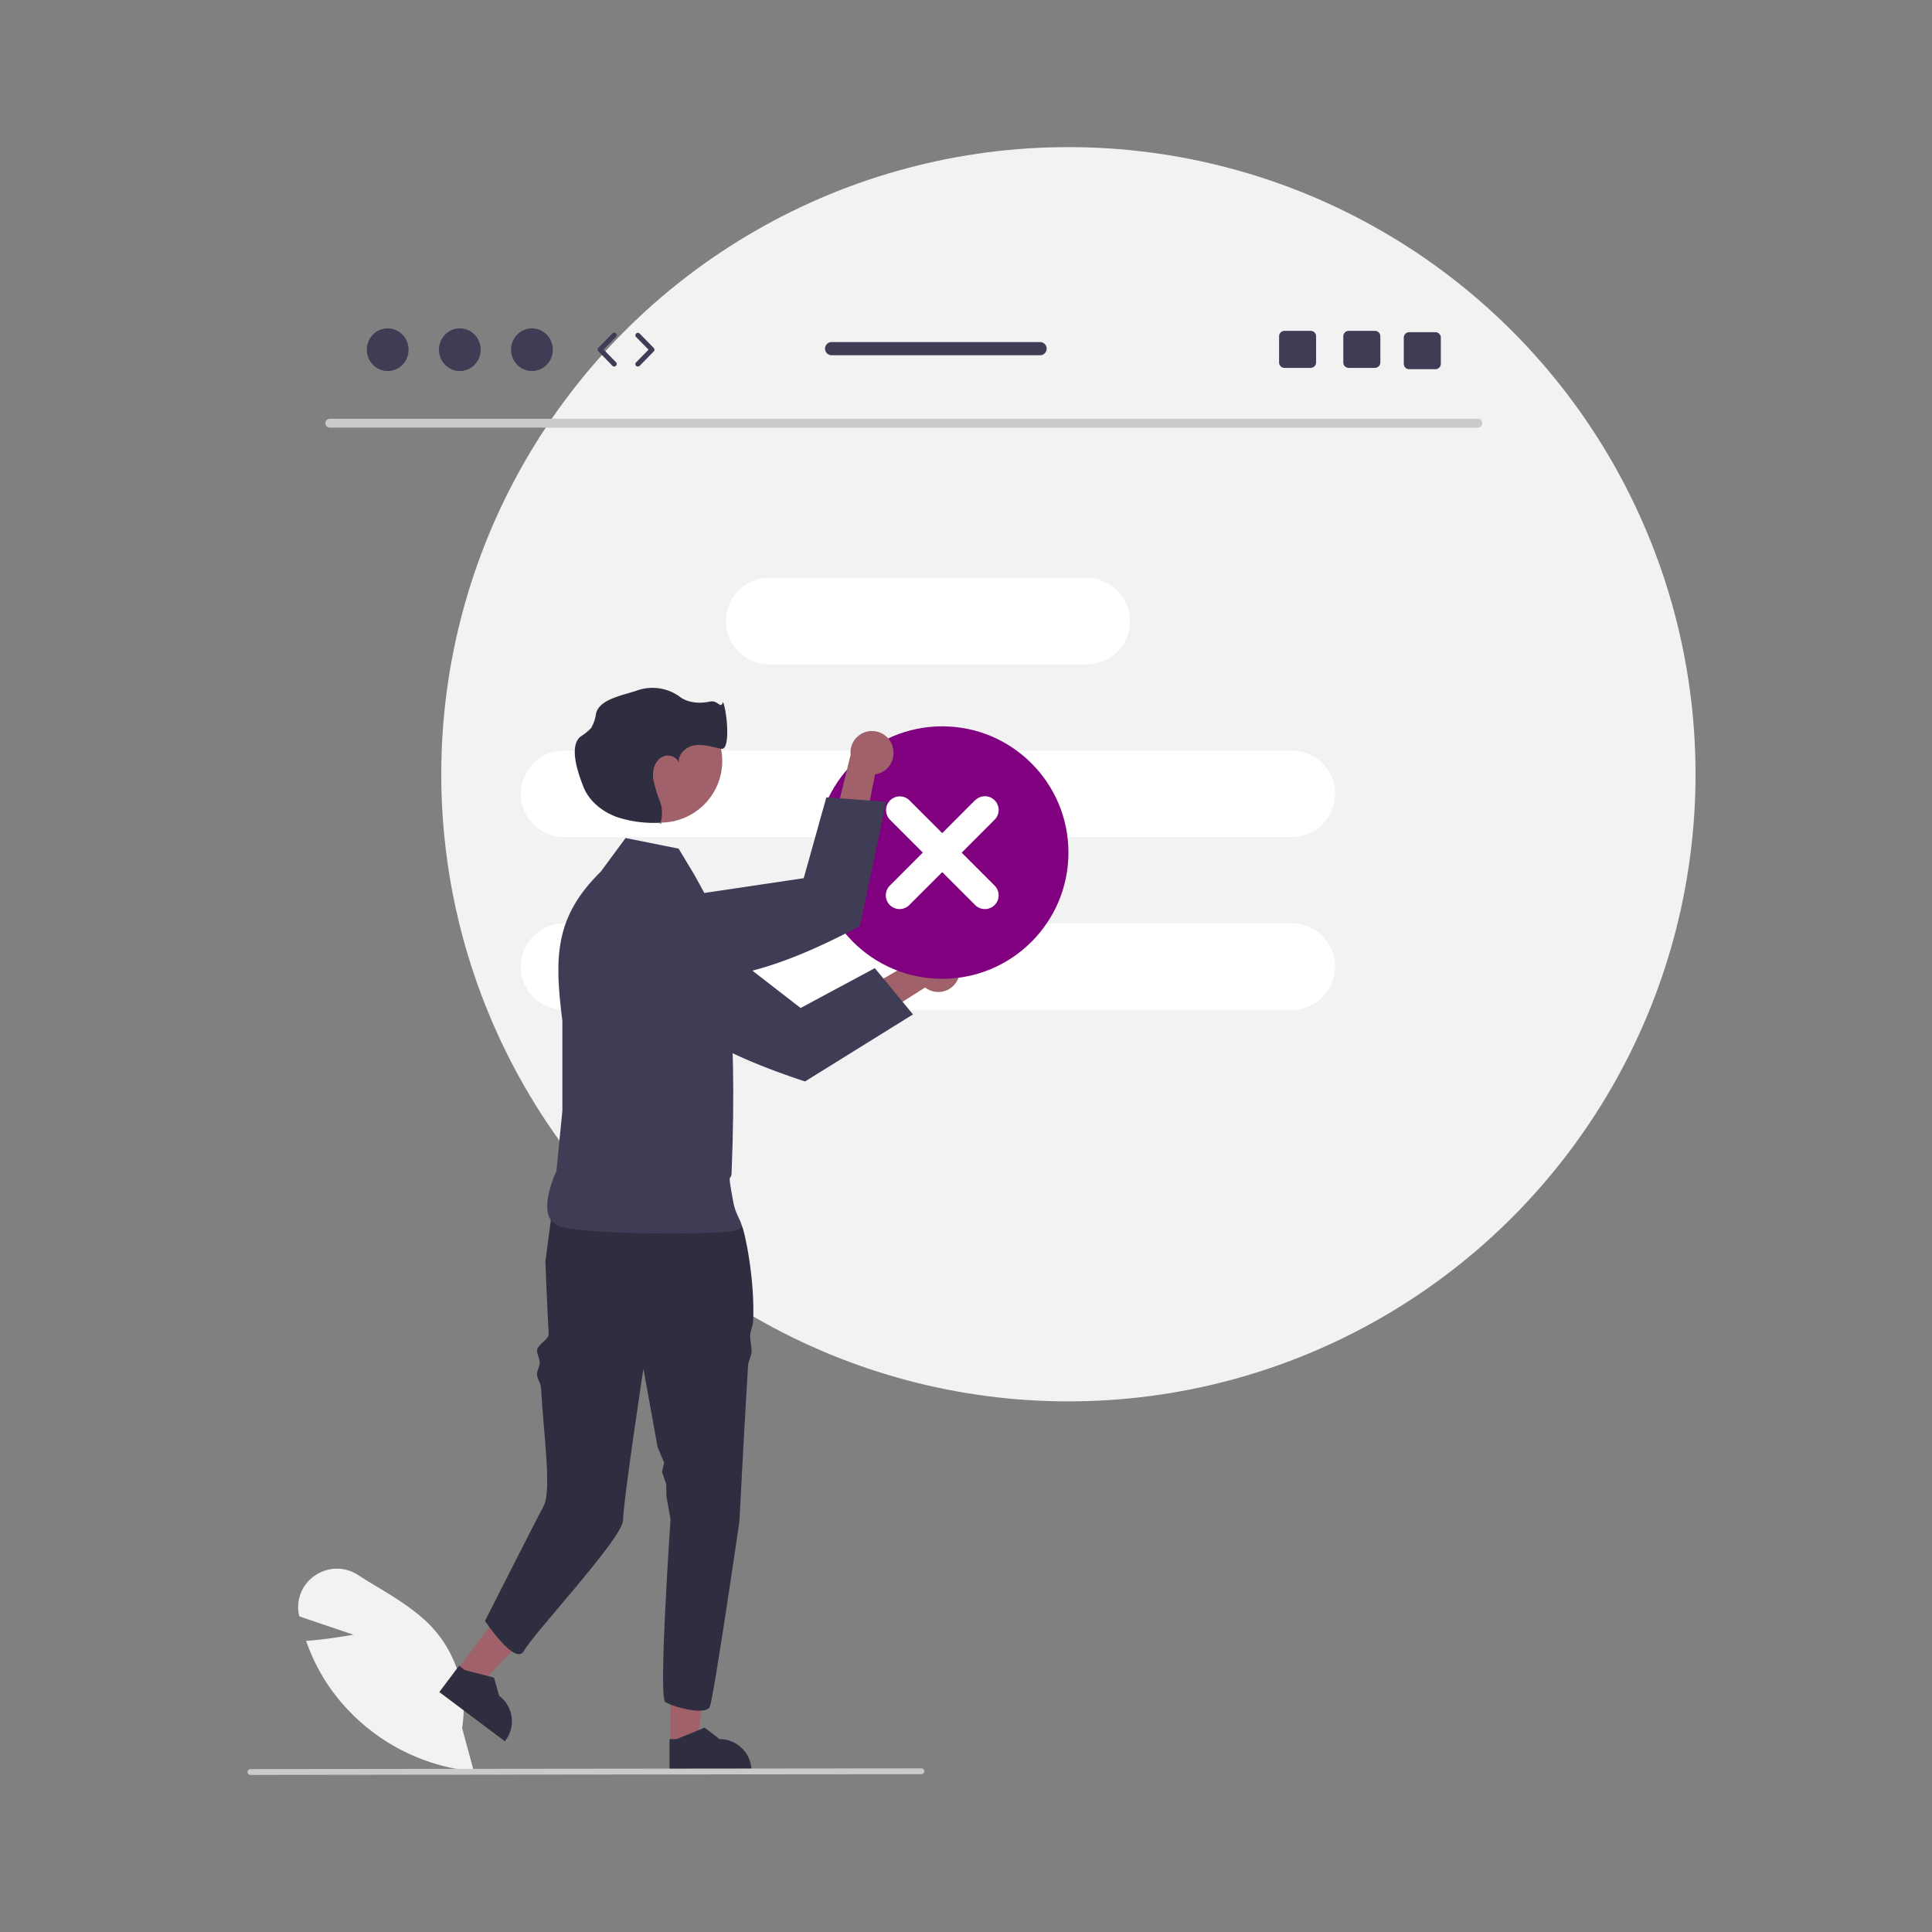 <svg id="Layer_1" data-name="Layer 1" xmlns="http://www.w3.org/2000/svg" viewBox="0 0 506 506"><rect x="0" y="0" width="506" height="506" fill="#808080" stroke="none"/><defs><style>.cls-1{fill:#f2f2f2;}.cls-2{fill:#cacaca;}.cls-3{fill:#fff;}.cls-4{fill:#a0616a;}.cls-5{fill:#2f2e41;}.cls-6{fill:#3f3d56;}.cls-7{fill:purple;}</style></defs><title>IT SERVICES-04</title><circle class="cls-1" cx="279.82" cy="202.78" r="164.25"/><path class="cls-2" d="M387.16,112H86.28a1.17,1.17,0,0,1,0-2.33H387.16a1.17,1.17,0,0,1,0,2.33Z"/><path class="cls-3" d="M201.44,151.35h83.18a11.31,11.31,0,0,1,11.31,11.31h0A11.31,11.31,0,0,1,284.62,174H201.44a11.31,11.31,0,0,1-11.31-11.31h0A11.31,11.31,0,0,1,201.44,151.35Z"/><path class="cls-3" d="M147.71,196.6H338.35a11.31,11.31,0,0,1,11.31,11.31h0a11.31,11.31,0,0,1-11.3,11.32H147.71a11.31,11.31,0,0,1-11.31-11.31h0A11.31,11.31,0,0,1,147.71,196.6Z"/><path class="cls-3" d="M147.71,241.85H338.35a11.31,11.31,0,0,1,11.31,11.31h0a11.31,11.31,0,0,1-11.31,11.31H147.71a11.31,11.31,0,0,1-11.31-11.31h0A11.31,11.31,0,0,1,147.71,241.85Z"/><path class="cls-1" d="M124.09,463.87h-.45A52.09,52.09,0,0,1,86,441.44a50.51,50.51,0,0,1-5.7-11.32l-.14-.38h.41c4.81-.39,9.76-1.21,12-1.6l-14.17-4.8-.09-.42a9.88,9.88,0,0,1,4.16-10.26,10.05,10.05,0,0,1,11.25-.19c1.54,1,3.16,2,4.72,2.91,5.36,3.24,10.91,6.6,15.06,11.19a31.45,31.45,0,0,1,7.52,26Z"/><polygon class="cls-4" points="175.6 456.82 182.58 456.82 185.91 429.88 175.6 429.88 175.6 456.82"/><path class="cls-5" d="M175.35,464.11h21.48v-.27a8.36,8.36,0,0,0-8.36-8.36h0l-3.92-3-7.32,3h-1.88Z"/><polygon class="cls-4" points="119.63 437.48 125.21 441.67 144.04 422.11 135.79 415.93 119.63 437.48"/><path class="cls-5" d="M115.06,443.16l17.18,12.89.16-.22a8.36,8.36,0,0,0-1.67-11.7h0l-1.35-4.74-7.65-2-1.5-1.13Z"/><path class="cls-5" d="M142.84,330.4s.39,10.51.87,19c.08,1.38-3.16,2.89-3.07,4.39.05,1,.66,2,.72,3s-.78,2.07-.72,3.21,1,2.38,1.07,3.52c.63,12.22,2.88,26.86.62,31-1.11,2-15.31,30-15.31,30s7.91,11.87,10.17,7.91c3-5.22,26-29.67,26-34.34s5.32-39.61,5.32-39.61L172.23,379l1.7,4.1-.54,2.41,1.1,3.24.06,3.21,1.07,6s-3.22,46.48-1.4,47.78,10.63,3.63,11.67,1.3,7.76-48.51,7.76-48.51,1.09-21.16,2.26-40.83c.07-1.15.88-2.52.94-3.65.07-1.3-.44-3-.37-4.27.07-1.45.72-2.47.78-3.86.48-10.75-2.22-23.83-3.08-25.12-2.59-3.89-4.92-7-4.92-7s-34.95-11.48-44.26.2Z"/><path class="cls-6" d="M177.69,222.25l-13.85-2.77-6.46,8.77h0c-12.07,11.86-12.25,22.33-10.09,39.1V290.9l-1.56,15.79s-5.52,11.54.17,14.22,43.07,2.46,46.63,1.39.48-2.39-.46-7.39c-1.76-9.39-.58-4.86-.46-7.85,1.74-42.88-2.31-60.48-2.72-65.11l-7-12.78-4.16-6.92Z"/><path class="cls-4" d="M250.7,256.82a5.6,5.6,0,0,1-7.57,2.34h0a4.92,4.92,0,0,1-.83-.54l-29.91,19,.08-10.34,29.06-16.87a5.63,5.63,0,0,1,9.17,6.41Z"/><path class="cls-6" d="M166.75,234.22l-3.4-.36a9,9,0,0,0-8.14,3.55,8.67,8.67,0,0,0-1.53,3.23h0a9,9,0,0,0,3.4,9.36l11.76,8.68c8.25,11.15,23.77,18.55,42,24.56l28.28-17.56-10-12.12L209.69,264l-28.84-22.33h0l-11-7.07Z"/><circle class="cls-4" cx="173.01" cy="199.29" r="16.15"/><path class="cls-5" d="M173.38,215.45H173a3.25,3.25,0,0,1-.18.43Z"/><path class="cls-5" d="M177.82,199.74a2.47,2.47,0,0,0,.11.47A2.47,2.47,0,0,0,177.82,199.74Z"/><path class="cls-5" d="M189.37,183.83c-.66,2.06-1.26-.55-3.45-.08-2.63.56-5.69.37-7.84-1.24a12.16,12.16,0,0,0-11.14-1.7c-3.69,1.3-9.86,2.22-10.82,6a10.69,10.69,0,0,1-1.28,3.84,13.82,13.82,0,0,1-2.76,2.24c-3.15,2.48-.74,9.53.75,13.25s4.92,6.44,8.68,7.83A30.67,30.67,0,0,0,173,215.46a8.73,8.73,0,0,0-.17-5.6,35.69,35.69,0,0,1-1.75-5.9c-.25-2.05.3-4.36,2-5.51a3.21,3.21,0,0,1,4.74,1.29c-.35-2.12,1.8-4.17,4-4.53,2.38-.39,4.75.47,7.13.9s1.52-9.56.41-12.28Z"/><circle class="cls-7" cx="246.77" cy="223.29" r="33.06"/><path class="cls-3" d="M255.45,209.51l-8.68,8.69-8.69-8.69A3.6,3.6,0,0,0,233,214.6l8.69,8.69L233,232a3.6,3.6,0,0,0,5.09,5.09l8.69-8.68,8.68,8.68a3.6,3.6,0,0,0,5.09-5.09l-8.68-8.68,8.68-8.69a3.6,3.6,0,0,0-5.09-5.09Z"/><path class="cls-4" d="M233.74,195.5a5.6,5.6,0,0,1-3.55,7.08h0a6.9,6.9,0,0,1-1,.23l-7,34.73-7.41-7.22,8-32.64a5.63,5.63,0,0,1,11-2.18Z"/><path class="cls-6" d="M159.32,240.43l-2.62,2.21a9,9,0,0,0-3.07,8.33,8.71,8.71,0,0,0,1.27,3.34h0a9,9,0,0,0,9.11,4l14.4-2.49c13.77,1.77,29.85-4.3,46.79-13.27L232.1,210l-15.67-1.17L210.5,230l-36.07,5.36h0l-12.71,3Z"/><path class="cls-2" d="M241.32,464.67l-175.73.19a.76.76,0,0,1-.76-.76h0a.77.77,0,0,1,.76-.77l175.73-.19a.76.76,0,0,1,.77.75v0A.79.79,0,0,1,241.32,464.67Z"/><ellipse class="cls-6" cx="101.54" cy="91.59" rx="5.47" ry="5.59"/><ellipse class="cls-6" cx="120.43" cy="91.59" rx="5.47" ry="5.59"/><ellipse class="cls-6" cx="139.32" cy="91.59" rx="5.47" ry="5.59"/><path class="cls-6" d="M160.86,96a.66.66,0,0,1-.46-.19L156.71,92a.67.67,0,0,1,0-.91l3.69-3.77a.65.65,0,1,1,.93.91l-3.25,3.31,3.25,3.32a.66.66,0,0,1,0,.92A.69.69,0,0,1,160.86,96Z"/><path class="cls-6" d="M167.06,96a.64.64,0,0,1-.66-.62.66.66,0,0,1,.2-.48l3.25-3.32-3.25-3.31a.65.65,0,0,1,.93-.91l3.69,3.77a.67.67,0,0,1,0,.91l-3.69,3.77A.68.68,0,0,1,167.06,96Z"/><path class="cls-6" d="M360.09,86.65h-6.86a1.42,1.42,0,0,0-1.41,1.42v6.87a1.41,1.41,0,0,0,1.41,1.41h6.86a1.43,1.43,0,0,0,1.43-1.41h0V88.07A1.43,1.43,0,0,0,360.09,86.65Z"/><path class="cls-6" d="M343.28,86.65h-6.86A1.43,1.43,0,0,0,335,88.07h0v6.87a1.41,1.41,0,0,0,1.41,1.41h6.86a1.42,1.42,0,0,0,1.42-1.41V88.07A1.43,1.43,0,0,0,343.28,86.65Z"/><path class="cls-6" d="M375.94,87h-6.86a1.43,1.43,0,0,0-1.42,1.42h0v6.87a1.41,1.41,0,0,0,1.41,1.41h6.87a1.42,1.42,0,0,0,1.42-1.41v-6.9A1.43,1.43,0,0,0,375.94,87Z"/><path class="cls-6" d="M272.53,89.59H217.68a1.73,1.73,0,0,0,0,3.45h54.85a1.73,1.73,0,0,0,0-3.45Z"/></svg>